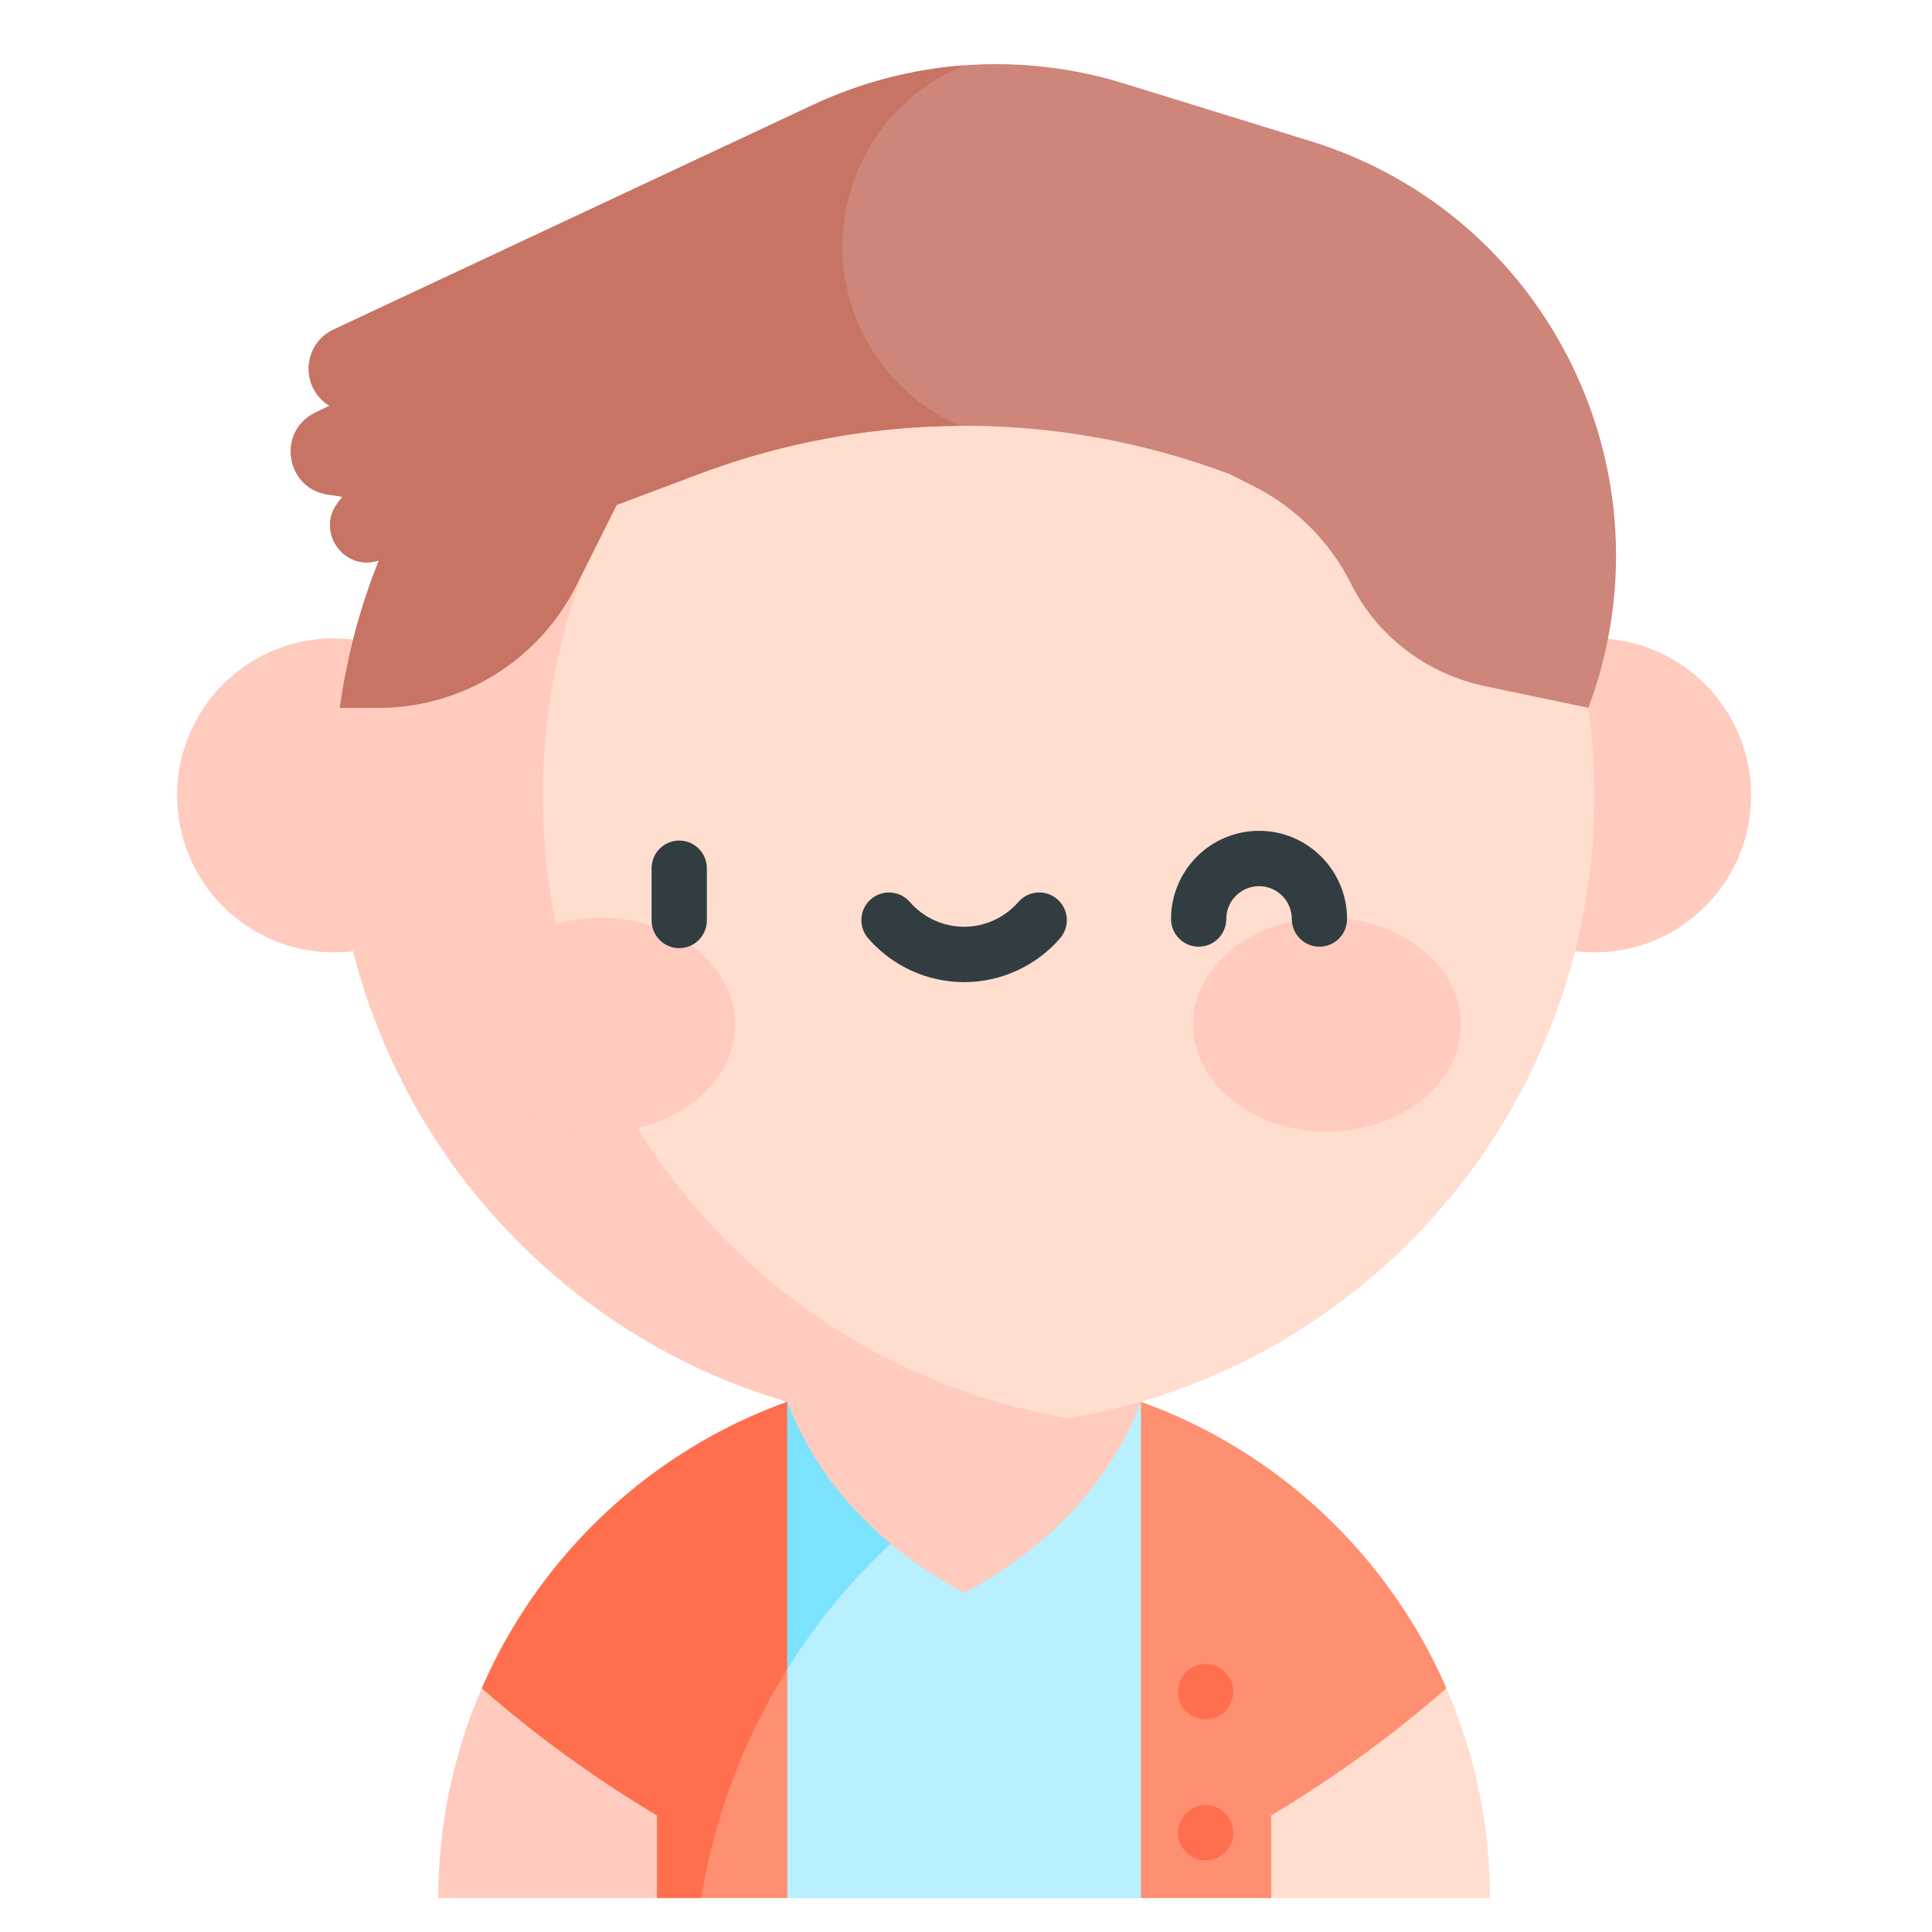 <svg width="512" height="512" viewBox="0 0 512 512" fill="none" xmlns="http://www.w3.org/2000/svg">
<g clip-path="url(#clip0_116_1251)">
<path d="M255.499 363.362C239.067 363.362 223.293 366.235 208.642 371.493C173.156 384.228 143.359 411.403 127.7 447.389C120.282 464.439 116.151 483.242 116.151 502.999H255.5V363.362C255.499 363.362 255.499 363.362 255.499 363.362Z" fill="#FFCBBE"/>
<path d="M383.3 447.388C368.229 412.754 339.211 384.715 302.341 371.488C287.636 366.211 271.808 363.363 255.501 363.362V503H394.85C394.849 483.243 390.719 464.438 383.3 447.388Z" fill="#FFDDCF"/>
<path d="M302.34 371.488C287.634 366.211 271.807 363.362 255.498 363.362C239.066 363.362 223.292 366.235 208.642 371.493C173.156 384.228 143.358 411.403 127.699 447.389C141.525 459.567 157.559 471.224 174.113 481.101V503H336.869V481.111C353.428 471.231 369.469 459.572 383.3 447.388C368.229 412.754 339.211 384.715 302.34 371.488Z" fill="#FF8F71"/>
<path d="M208.656 371.487C177.048 382.833 150.561 405.354 134.119 434.498C132.347 437.619 130.71 440.824 129.192 444.077C128.682 445.172 128.183 446.276 127.699 447.389C141.524 459.567 157.559 471.223 174.113 481.101V503H185.825C189.403 481.041 197.301 460.502 208.656 442.316V371.487Z" fill="#FF6F4D"/>
<path d="M319.503 455.652C323.545 455.652 326.821 452.368 326.821 448.318C326.821 444.267 323.545 440.984 319.503 440.984C315.46 440.984 312.184 444.267 312.184 448.318C312.184 452.368 315.46 455.652 319.503 455.652Z" fill="#FF6F4D"/>
<path d="M319.503 493.035C323.545 493.035 326.821 489.751 326.821 485.701C326.821 481.65 323.545 478.367 319.503 478.367C315.46 478.367 312.184 481.65 312.184 485.701C312.184 489.751 315.46 493.035 319.503 493.035Z" fill="#FF6F4D"/>
<path d="M255.499 363.362C239.383 363.362 223.579 366.13 208.657 371.487V503H302.371V371.499C287.441 366.139 271.619 363.362 255.499 363.362Z" fill="#B9F0FF"/>
<path d="M302.324 371.483C287.408 366.134 271.603 363.362 255.498 363.362C239.382 363.362 223.578 366.13 208.656 371.487V442.315C229.728 408.561 262.731 382.924 302.324 371.483Z" fill="#7CE3FF"/>
<path d="M255.538 346.27L208.656 371.487C216.883 393.106 233.371 410.26 255.538 422.138C277.705 410.261 294.142 393.116 302.37 371.499L255.538 346.27Z" fill="#FFCBBE"/>
<path d="M88.466 252.395C111.401 252.395 129.993 233.764 129.993 210.782C129.993 187.8 111.401 169.169 88.466 169.169C65.531 169.169 46.938 187.8 46.938 210.782C46.938 233.764 65.531 252.395 88.466 252.395Z" fill="#FFCBBE"/>
<path d="M422.534 252.395C445.469 252.395 464.062 233.764 464.062 210.782C464.062 187.8 445.469 169.169 422.534 169.169C399.599 169.169 381.007 187.8 381.007 210.782C381.007 233.764 399.599 252.395 422.534 252.395Z" fill="#FFCBBE"/>
<path d="M302.325 371.482C371.782 351.193 422.534 286.93 422.534 210.781C422.534 118.339 347.75 43.4 255.498 43.4C163.249 43.4 88.465 118.339 88.465 210.781C88.465 286.929 139.218 351.193 208.673 371.482C223.531 375.822 239.241 378.159 255.498 378.159C271.756 378.16 287.467 375.822 302.325 371.482Z" fill="#FFDDCF"/>
<path d="M143.836 210.782C143.836 127.792 204.113 58.922 283.184 45.703C274.178 44.197 264.932 43.401 255.498 43.401C163.25 43.401 88.465 118.34 88.465 210.782C88.465 303.221 163.25 378.16 255.498 378.16C264.931 378.16 274.177 377.364 283.184 375.858C204.113 362.638 143.836 293.769 143.836 210.782Z" fill="#FFCBBE"/>
<path d="M159.321 299.862C178.92 299.862 194.809 287.183 194.809 271.543C194.809 255.902 178.92 243.224 159.321 243.224C139.722 243.224 123.833 255.902 123.833 271.543C123.833 287.183 139.722 299.862 159.321 299.862Z" fill="#FFCBBE"/>
<path d="M351.679 299.862C371.279 299.862 387.167 287.183 387.167 271.543C387.167 255.902 371.279 243.224 351.679 243.224C332.08 243.224 316.191 255.902 316.191 271.543C316.191 287.183 332.08 299.862 351.679 299.862Z" fill="#FFCBBE"/>
<path d="M180.003 222.76C175.961 222.76 172.684 226.043 172.684 230.094V243.934C172.684 247.984 175.961 251.268 180.003 251.268C184.045 251.268 187.322 247.984 187.322 243.934V230.094C187.322 226.042 184.045 222.76 180.003 222.76Z" fill="#313D40"/>
<path d="M280.213 238.32C277.165 235.659 272.542 235.977 269.886 239.03C266.255 243.206 261.011 245.601 255.499 245.601C249.987 245.601 244.744 243.206 241.112 239.03C238.456 235.977 233.833 235.659 230.786 238.32C227.738 240.981 227.421 245.613 230.076 248.667C236.488 256.041 245.754 260.27 255.498 260.27C265.242 260.27 274.508 256.041 280.92 248.667C283.577 245.613 283.26 240.981 280.213 238.32Z" fill="#313D40"/>
<path d="M333.663 220.174C320.802 220.174 310.339 230.659 310.339 243.546C310.339 247.597 313.616 250.88 317.658 250.88C321.7 250.88 324.977 247.597 324.977 243.546C324.977 238.747 328.874 234.842 333.663 234.842C338.453 234.842 342.349 238.747 342.349 243.546C342.349 247.597 345.626 250.88 349.668 250.88C353.71 250.88 356.987 247.597 356.987 243.546C356.988 230.66 346.524 220.174 333.663 220.174Z" fill="#313D40"/>
<path d="M347.334 37.412L297.794 22.103C270.576 13.693 241.209 15.732 215.408 27.822L88.397 87.34C80.118 91.219 79.499 102.78 87.315 107.527L83.488 109.394C73.408 114.309 75.668 129.313 86.746 131.029L90.769 131.652L89.569 133.19C83.882 140.48 90.513 150.88 99.504 148.773L100.397 148.564C95.462 160.907 91.956 173.976 90.074 187.566H100.297H100.505C122.651 187.521 142.857 174.886 152.787 155.051L163.426 133.8L185.258 125.596C230.547 108.577 280.457 108.577 325.745 125.596L332.126 128.793C343.348 134.415 352.452 143.529 358.075 154.769C358.127 154.871 358.178 154.973 358.23 155.076C365.276 168.952 378.441 178.692 393.651 181.868L420.93 187.563L420.944 187.566C444.105 125.615 410.423 56.907 347.334 37.412Z" fill="#CE857A"/>
<path d="M223.266 65.32C223.266 44.239 236.011 25.26 255.5 17.321C241.726 18.346 228.133 21.859 215.408 27.822L88.397 87.34C80.118 91.219 79.499 102.781 87.315 107.527L83.488 109.394C73.408 114.31 75.668 129.313 86.746 131.029L90.769 131.652L89.569 133.19C83.882 140.48 90.513 150.879 99.504 148.774L100.397 148.564C95.462 160.907 91.956 173.976 90.074 187.566H100.297H100.505C122.651 187.521 142.857 174.886 152.787 155.051L163.426 133.8L185.258 125.596C207.551 117.219 230.963 112.975 254.393 112.845C235.532 104.645 223.266 85.997 223.266 65.32Z" fill="#C77464"/>
</g>
<defs>
<clipPath id="clip0_116_1251">
<rect width="485" height="486" fill="white" transform="translate(13 17)"/>
</clipPath>
</defs>
</svg>
